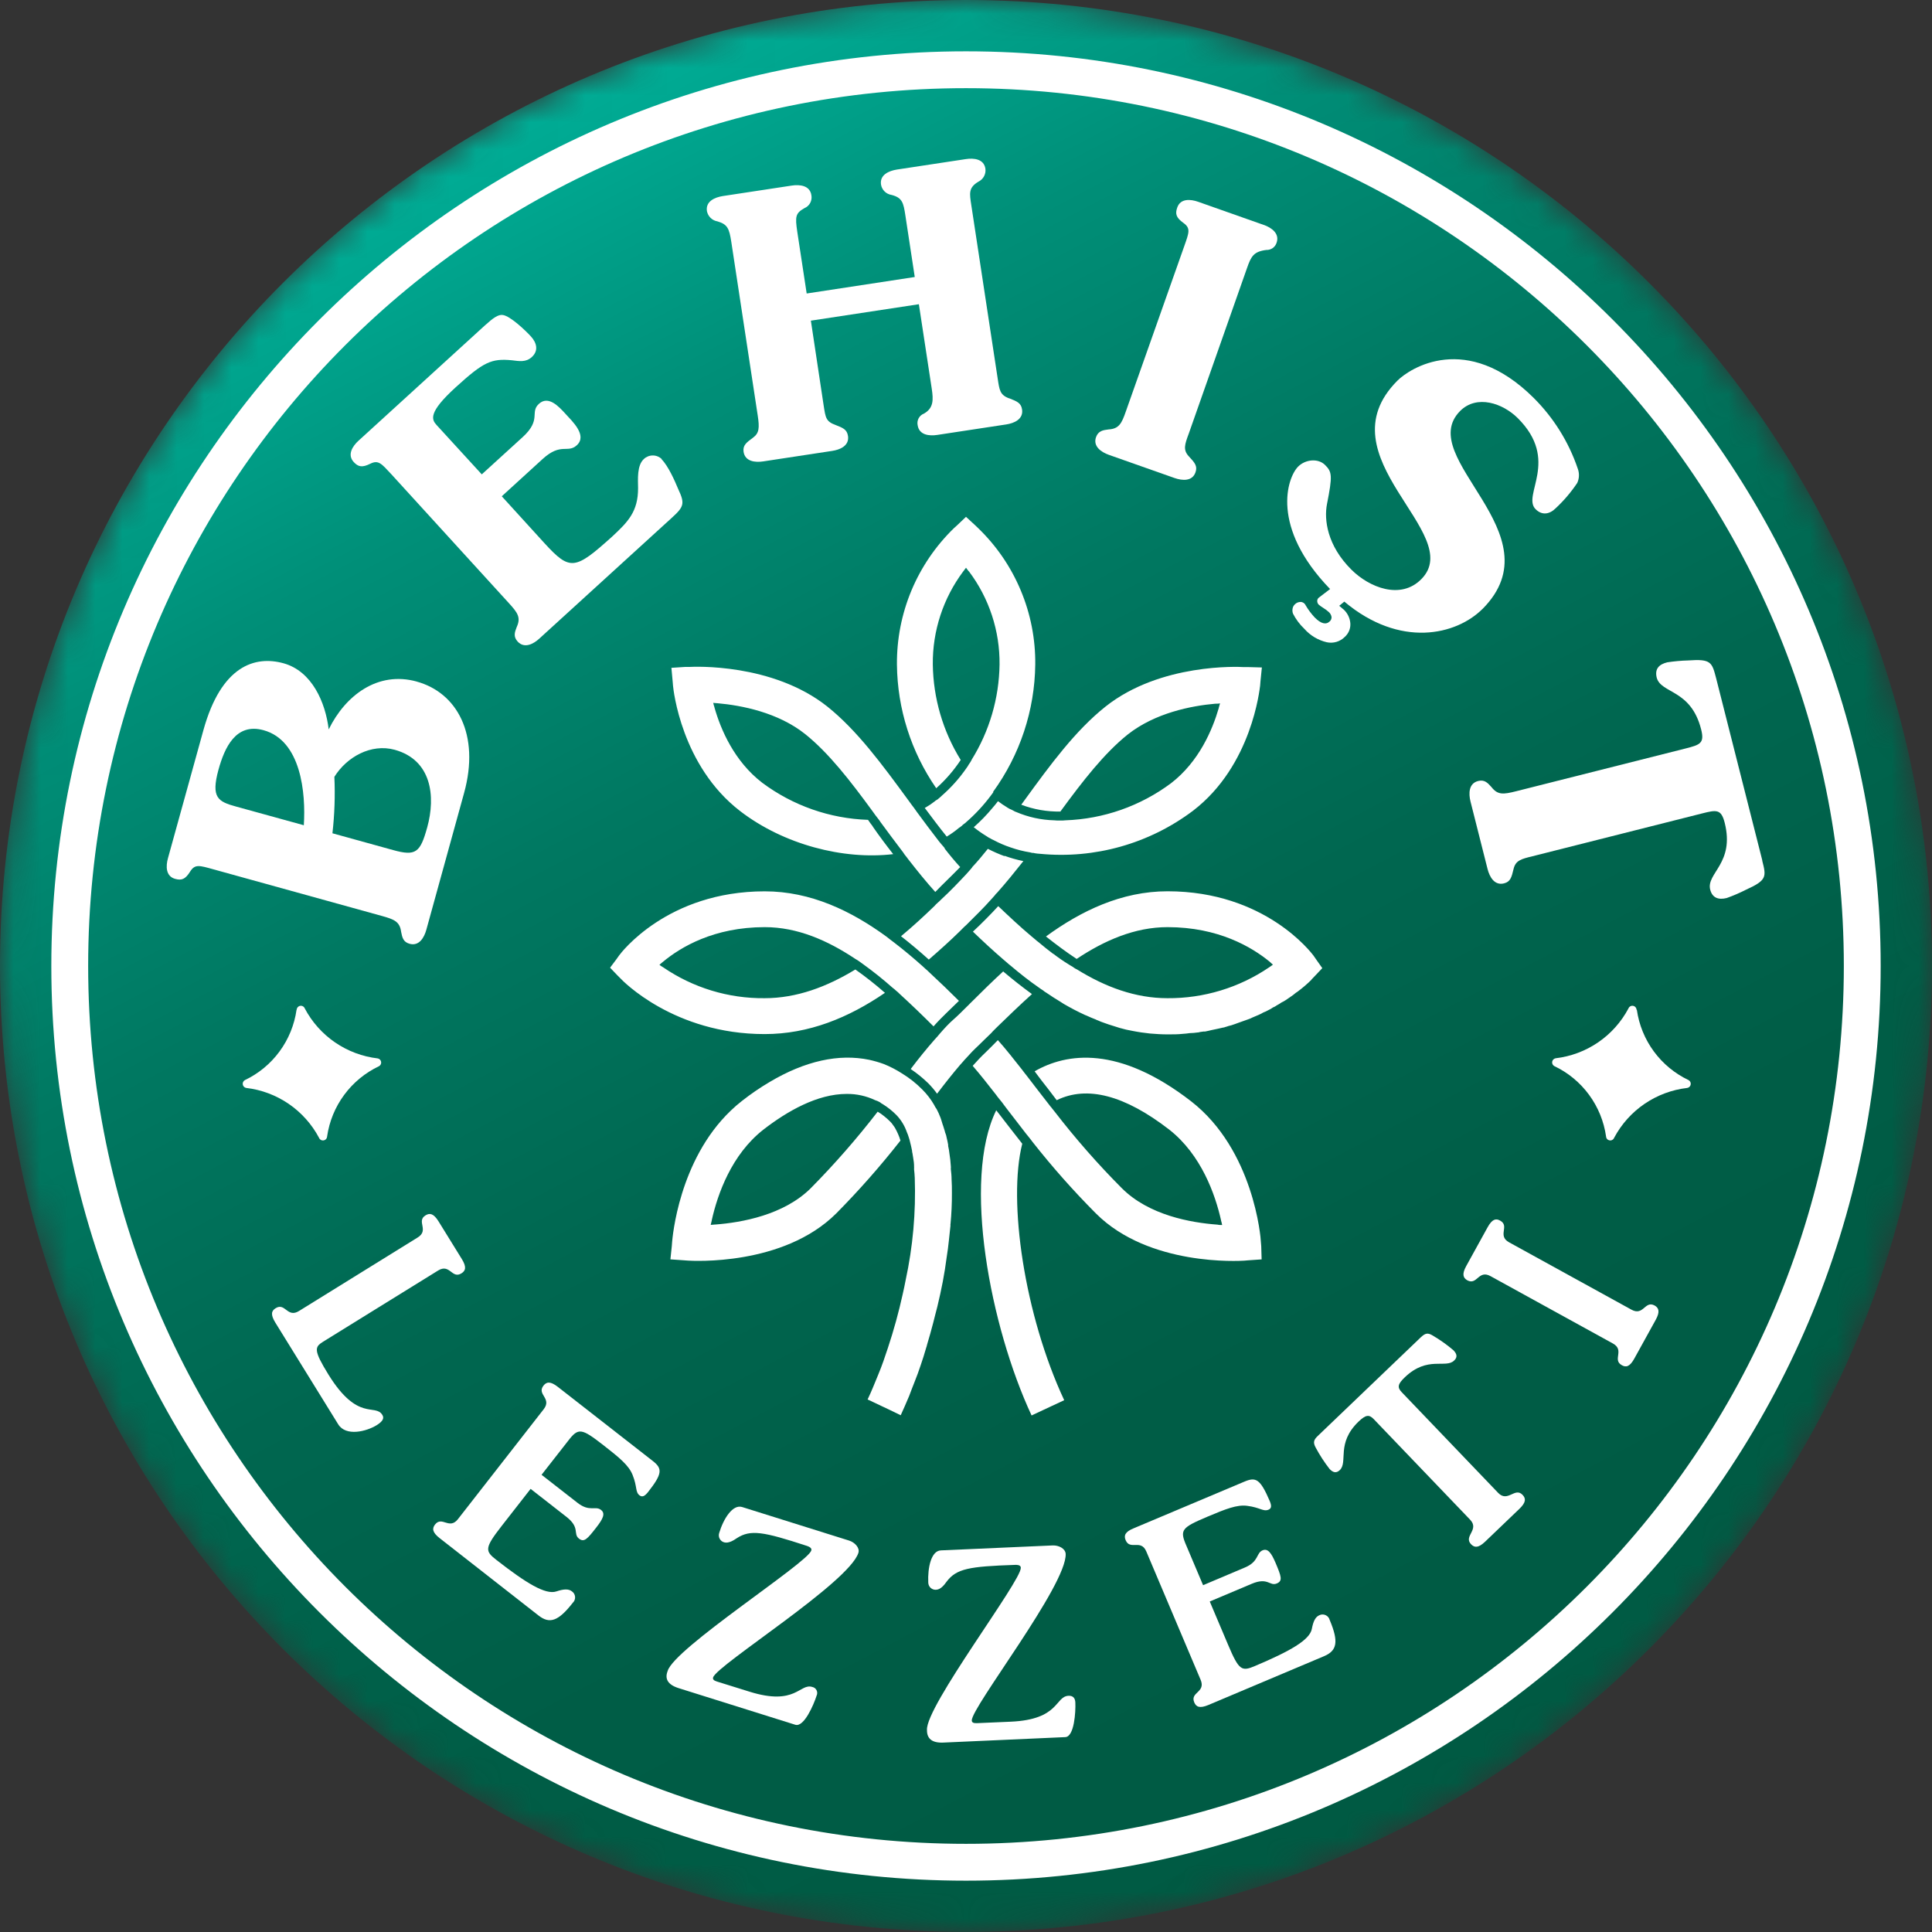 <svg width="71" height="71" viewBox="0 0 71 71" fill="none" xmlns="http://www.w3.org/2000/svg">
<rect x="0" y="0" width="71" height="71" fill="#333333" stroke="none"/>
<g clip-path="url(#clip0_6_135)">
<mask id="mask0_6_135" style="mask-type:luminance" maskUnits="userSpaceOnUse" x="0" y="0" width="71" height="71">
<path d="M0 35.495C0 55.102 15.893 70.995 35.5 70.995C55.107 70.995 71 55.107 71 35.495C71 15.884 55.107 0 35.5 0C15.893 0 0 15.893 0 35.495Z" fill="white"/>
</mask>
<g mask="url(#mask0_6_135)">
<path d="M0 35.495C0 55.102 15.893 70.995 35.5 70.995C55.107 70.995 71 55.107 71 35.495C71 15.884 55.107 0 35.5 0C15.893 0 0 15.893 0 35.495Z" fill="url(#paint0_linear_6_135)"/>
</g>
<path d="M35.5 3.24C53.316 3.24 67.76 17.684 67.76 35.5C67.76 53.316 53.316 67.76 35.5 67.76C17.684 67.76 3.24 53.316 3.24 35.495C3.24 17.674 17.684 3.24 35.5 3.24ZM35.5 1.886C16.966 1.886 1.886 16.966 1.886 35.5C1.886 54.034 16.966 69.114 35.5 69.114C54.034 69.114 69.114 54.034 69.114 35.495C69.114 16.956 54.034 1.886 35.5 1.886Z" fill="white"/>
<path d="M15.349 45.477C15.784 45.209 15.286 44.88 15.639 44.663C15.793 44.568 15.935 44.592 16.118 44.888L16.97 46.266C17.152 46.561 17.114 46.699 16.956 46.796C16.605 47.013 16.534 46.423 16.1 46.691L11.869 49.31C11.561 49.503 11.516 49.618 12.074 50.521C13.152 52.259 13.787 51.569 14.05 51.996C14.123 52.11 14.08 52.227 13.842 52.375C13.474 52.603 12.713 52.802 12.428 52.341L10.117 48.603C9.935 48.307 9.975 48.17 10.131 48.075C10.484 47.856 10.555 48.447 10.989 48.178L15.349 45.477Z" fill="white"/>
<path d="M16.158 56.527C15.886 56.315 15.875 56.171 15.987 56.026C16.243 55.7 16.514 56.231 16.829 55.828L19.983 51.785C20.291 51.383 19.718 51.248 19.972 50.922C20.086 50.777 20.226 50.754 20.5 50.967L23.987 53.688C24.345 53.968 24.352 54.15 23.813 54.836C23.688 54.989 23.604 55.026 23.505 54.956C23.338 54.826 23.426 54.648 23.248 54.204C23.109 53.851 22.765 53.571 22.18 53.114C21.366 52.48 21.255 52.458 20.876 52.953L19.902 54.198L21.226 55.23C21.667 55.574 21.882 55.327 22.087 55.489C22.255 55.618 22.163 55.815 21.913 56.134C21.582 56.56 21.466 56.691 21.277 56.543C21.049 56.364 21.331 56.144 20.815 55.742L19.5 54.715L18.439 56.074C17.798 56.895 17.822 56.999 18.243 57.327C19.337 58.182 20.049 58.615 20.445 58.484C20.708 58.396 20.893 58.381 21.021 58.484C21.053 58.507 21.08 58.537 21.1 58.571C21.119 58.606 21.131 58.645 21.134 58.684C21.137 58.724 21.131 58.763 21.117 58.8C21.103 58.838 21.081 58.871 21.052 58.898C20.513 59.59 20.195 59.684 19.792 59.37L16.158 56.527Z" fill="white"/>
<path d="M27.543 62.168C29.254 62.704 29.383 61.846 29.855 61.996C29.888 62.003 29.92 62.017 29.947 62.039C29.974 62.06 29.995 62.087 30.01 62.118C30.025 62.149 30.033 62.183 30.032 62.217C30.032 62.252 30.024 62.285 30.009 62.316C29.904 62.647 29.546 63.484 29.227 63.384L24.942 62.039C24.537 61.912 24.423 61.695 24.536 61.407C24.776 60.573 29.67 57.443 29.814 56.982C29.831 56.926 29.814 56.863 29.646 56.808C28.052 56.287 27.583 56.201 27.078 56.527C26.975 56.597 26.782 56.726 26.616 56.681C26.58 56.672 26.546 56.655 26.517 56.632C26.488 56.608 26.464 56.579 26.447 56.546C26.429 56.513 26.419 56.477 26.417 56.44C26.414 56.402 26.42 56.365 26.432 56.33C26.587 55.815 26.925 55.273 27.275 55.383L31.203 56.615C31.414 56.681 31.603 56.882 31.546 57.065C31.201 58.16 26.352 61.184 26.207 61.643C26.187 61.709 26.223 61.758 26.351 61.797L27.543 62.168Z" fill="white"/>
<path d="M37.149 63.271C38.939 63.191 38.767 62.347 39.266 62.319C39.44 62.311 39.512 62.413 39.518 62.567C39.534 62.914 39.478 63.823 39.15 63.838L34.665 64.039C34.241 64.057 34.061 63.885 34.066 63.576C34.008 62.711 37.535 58.097 37.514 57.617C37.514 57.558 37.478 57.501 37.297 57.509C35.62 57.566 35.152 57.644 34.787 58.125C34.714 58.225 34.579 58.415 34.404 58.422C34.367 58.426 34.33 58.421 34.295 58.409C34.26 58.397 34.227 58.378 34.2 58.353C34.172 58.327 34.151 58.297 34.136 58.263C34.121 58.228 34.113 58.192 34.113 58.154C34.089 57.615 34.217 56.993 34.575 56.976L38.686 56.794C38.907 56.785 39.149 56.906 39.163 57.102C39.213 58.248 35.691 62.746 35.713 63.227C35.713 63.294 35.765 63.331 35.901 63.325L37.149 63.271Z" fill="white"/>
<path d="M44.409 62.657C44.088 62.791 43.959 62.73 43.888 62.561C43.726 62.181 44.321 62.202 44.122 61.731L42.125 57.013C41.927 56.55 41.528 56.983 41.367 56.601C41.295 56.433 41.343 56.293 41.662 56.164L45.736 54.447C46.153 54.272 46.312 54.35 46.66 55.157C46.739 55.344 46.725 55.435 46.618 55.48C46.424 55.561 46.31 55.399 45.837 55.339C45.461 55.288 45.05 55.452 44.367 55.74C43.418 56.142 43.347 56.224 43.597 56.8L44.213 58.255L45.754 57.603C46.269 57.386 46.159 57.076 46.398 56.974C46.594 56.892 46.72 57.07 46.877 57.436C47.087 57.934 47.145 58.096 46.923 58.191C46.658 58.304 46.603 57.949 45.999 58.204L44.458 58.854L45.13 60.441C45.535 61.399 45.632 61.432 46.128 61.221C47.406 60.681 48.132 60.27 48.209 59.862C48.261 59.589 48.336 59.421 48.487 59.358C48.523 59.34 48.562 59.331 48.602 59.331C48.642 59.331 48.681 59.339 48.717 59.356C48.753 59.373 48.785 59.397 48.811 59.427C48.836 59.458 48.855 59.493 48.865 59.532C49.205 60.339 49.133 60.661 48.663 60.862L44.409 62.657Z" fill="white"/>
<path d="M55.056 54.862C55.409 55.23 55.672 54.637 55.954 54.936C56.08 55.068 56.085 55.212 55.834 55.452L54.581 56.652C54.33 56.892 54.188 56.882 54.06 56.749C53.774 56.45 54.379 56.219 54.027 55.849L50.483 52.151C50.309 51.97 50.185 51.997 49.928 52.241C49.093 53.042 49.549 53.726 49.236 54.027C49.096 54.159 48.974 54.102 48.862 53.985C48.67 53.739 48.5 53.477 48.353 53.202C48.242 53.002 48.284 52.908 48.43 52.768L52.218 49.141C52.372 49.001 52.46 48.962 52.655 49.082C52.924 49.24 53.178 49.421 53.415 49.623C53.527 49.74 53.58 49.865 53.441 49.997C53.133 50.306 52.463 49.812 51.627 50.614C51.369 50.86 51.339 50.983 51.514 51.164L55.056 54.862Z" fill="white"/>
<path d="M59.956 48.13C60.402 48.375 60.444 47.782 60.806 47.976C60.96 48.065 61.013 48.201 60.846 48.504L60.063 49.922C59.895 50.23 59.755 50.259 59.601 50.17C59.239 49.97 59.718 49.62 59.272 49.372L54.775 46.897C54.329 46.651 54.287 47.245 53.923 47.051C53.769 46.962 53.717 46.826 53.885 46.523L54.667 45.105C54.836 44.797 54.976 44.768 55.13 44.857C55.493 45.058 55.013 45.409 55.459 45.655L59.956 48.13Z" fill="white"/>
<path d="M60.153 37.109C60.232 37.663 60.447 38.19 60.779 38.641C61.111 39.092 61.55 39.454 62.056 39.694C62.084 39.71 62.106 39.734 62.12 39.763C62.133 39.791 62.138 39.824 62.132 39.855C62.127 39.887 62.111 39.916 62.089 39.938C62.066 39.961 62.036 39.976 62.005 39.981C61.442 40.046 60.904 40.247 60.436 40.566C59.968 40.885 59.585 41.313 59.319 41.813C59.306 41.846 59.283 41.873 59.252 41.89C59.222 41.908 59.186 41.914 59.151 41.909C59.117 41.903 59.085 41.886 59.061 41.86C59.038 41.834 59.024 41.8 59.022 41.765C58.943 41.21 58.728 40.683 58.396 40.232C58.064 39.78 57.625 39.418 57.119 39.178C57.091 39.162 57.069 39.139 57.055 39.11C57.041 39.081 57.037 39.049 57.042 39.017C57.047 38.986 57.062 38.957 57.085 38.934C57.108 38.912 57.137 38.897 57.168 38.891C57.729 38.825 58.266 38.624 58.732 38.305C59.198 37.986 59.58 37.558 59.845 37.059C59.858 37.026 59.881 36.999 59.912 36.982C59.943 36.964 59.978 36.958 60.013 36.964C60.048 36.969 60.08 36.987 60.103 37.013C60.127 37.04 60.14 37.073 60.142 37.109" fill="white"/>
<path d="M10.898 37.109C10.819 37.663 10.605 38.189 10.273 38.64C9.942 39.092 9.504 39.453 8.998 39.694C8.97 39.71 8.948 39.734 8.934 39.763C8.921 39.791 8.916 39.824 8.922 39.855C8.927 39.887 8.943 39.916 8.965 39.938C8.988 39.961 9.018 39.976 9.049 39.981C9.61 40.047 10.146 40.249 10.612 40.568C11.077 40.887 11.459 41.314 11.724 41.813C11.737 41.846 11.76 41.873 11.791 41.89C11.822 41.908 11.857 41.914 11.892 41.909C11.927 41.903 11.958 41.886 11.982 41.86C12.005 41.834 12.019 41.8 12.021 41.765C12.101 41.21 12.317 40.684 12.65 40.234C12.983 39.783 13.422 39.422 13.929 39.182C13.957 39.167 13.979 39.143 13.993 39.114C14.007 39.086 14.011 39.053 14.006 39.022C14 38.99 13.985 38.961 13.963 38.939C13.94 38.916 13.911 38.901 13.88 38.896C13.318 38.83 12.78 38.628 12.313 38.308C11.847 37.988 11.464 37.56 11.2 37.059C11.187 37.026 11.163 36.999 11.133 36.982C11.102 36.964 11.066 36.958 11.031 36.964C10.997 36.969 10.965 36.987 10.941 37.013C10.918 37.04 10.904 37.073 10.903 37.109" fill="white"/>
<path d="M15.316 25.047C13.875 24.648 12.687 25.563 12.08 26.805C11.961 25.821 11.471 24.667 10.419 24.375C9.366 24.084 8.131 24.468 7.476 26.83L6.172 31.54C6.092 31.827 6.086 32.203 6.437 32.298C6.67 32.363 6.809 32.317 6.986 32.032C7.163 31.747 7.328 31.805 7.835 31.945L14.038 33.662C14.493 33.788 14.693 33.871 14.742 34.249C14.782 34.455 14.821 34.62 15.05 34.683C15.4 34.782 15.588 34.457 15.667 34.17L17.053 29.149C17.651 26.992 16.79 25.451 15.311 25.047M11.151 30.323L8.673 29.64C8.011 29.459 7.749 29.314 8.028 28.289C8.251 27.483 8.662 26.551 9.687 26.835C11.063 27.215 11.243 29.137 11.165 30.331M15.698 30.412C15.442 31.337 15.278 31.469 14.448 31.24L12.217 30.623C12.295 29.934 12.319 29.241 12.288 28.548C12.741 27.821 13.634 27.315 14.505 27.554C15.855 27.928 16.021 29.249 15.698 30.414" fill="white"/>
<path d="M24.318 16.87C24.23 16.785 24.112 16.738 23.989 16.738C23.867 16.738 23.749 16.785 23.66 16.87C23.403 17.108 23.446 17.614 23.449 17.939C23.449 18.796 23.087 19.172 22.491 19.724C21.129 20.949 20.95 20.989 20.01 19.963L18.44 18.238L19.942 16.867C20.62 16.251 20.858 16.671 21.197 16.363C21.594 16 21.027 15.479 20.782 15.209C20.537 14.94 20.155 14.524 19.807 14.839C19.459 15.155 19.915 15.417 19.208 16.063L17.705 17.433L16.044 15.619C15.863 15.42 15.722 15.166 16.747 14.232C17.772 13.299 18.055 13.168 18.813 13.24C19.08 13.272 19.325 13.322 19.544 13.121C19.802 12.886 19.721 12.595 19.513 12.366C19.305 12.138 18.755 11.616 18.48 11.576C18.311 11.55 18.123 11.684 17.824 11.955L13.177 16.194C12.958 16.392 12.753 16.708 12.997 16.977C13.162 17.157 13.305 17.192 13.605 17.043C13.906 16.893 14.015 17.034 14.376 17.422L18.705 22.169C19.023 22.517 19.149 22.694 18.99 23.041C18.913 23.237 18.859 23.397 19.023 23.576C19.268 23.844 19.601 23.67 19.819 23.469L24.685 19.032C25.134 18.624 25.177 18.511 24.925 17.975C24.787 17.644 24.563 17.138 24.309 16.87" fill="white"/>
<path d="M37.09 14.641C36.743 14.516 36.73 14.332 36.665 13.915L35.696 7.547C35.63 7.108 35.583 6.897 35.959 6.675C36.046 6.632 36.117 6.563 36.163 6.478C36.208 6.393 36.226 6.296 36.213 6.2C36.16 5.84 35.785 5.801 35.492 5.847L32.961 6.231C32.668 6.277 32.323 6.424 32.377 6.784C32.393 6.88 32.439 6.968 32.508 7.036C32.577 7.104 32.666 7.148 32.762 7.163C33.16 7.265 33.201 7.45 33.272 7.917L33.617 10.18L29.645 10.786L29.3 8.521C29.214 7.947 29.237 7.835 29.563 7.649C29.654 7.611 29.729 7.543 29.775 7.457C29.821 7.37 29.836 7.27 29.818 7.174C29.764 6.813 29.389 6.775 29.096 6.82L26.563 7.205C26.271 7.251 25.925 7.397 25.979 7.758C25.998 7.852 26.044 7.939 26.113 8.007C26.182 8.074 26.27 8.119 26.365 8.135C26.736 8.243 26.799 8.397 26.875 8.89L27.844 15.257C27.915 15.719 27.904 15.916 27.67 16.087C27.436 16.259 27.291 16.363 27.326 16.604C27.382 16.963 27.754 17.001 28.049 16.956L30.579 16.571C30.872 16.528 31.218 16.379 31.163 16.02C31.126 15.779 30.967 15.722 30.721 15.624C30.346 15.49 30.34 15.354 30.267 14.889L29.799 11.784L33.768 11.18L34.241 14.283C34.304 14.698 34.309 14.995 33.958 15.198C33.873 15.23 33.803 15.291 33.76 15.37C33.717 15.45 33.704 15.542 33.724 15.63C33.779 15.99 34.152 16.029 34.446 15.983L36.978 15.598C37.27 15.554 37.615 15.405 37.56 15.046C37.525 14.806 37.366 14.748 37.098 14.641" fill="white"/>
<path d="M46.447 8.268L44.033 7.416C43.754 7.317 43.38 7.285 43.263 7.628C43.182 7.857 43.218 7.997 43.492 8.194C43.766 8.391 43.694 8.551 43.52 9.048L41.375 15.118C41.221 15.564 41.121 15.758 40.742 15.781C40.532 15.807 40.364 15.833 40.279 16.063C40.158 16.405 40.471 16.616 40.749 16.715L43.164 17.567C43.443 17.665 43.817 17.698 43.934 17.356C44.016 17.126 43.904 17.001 43.686 16.767C43.469 16.533 43.54 16.329 43.686 15.937L45.823 9.863C45.977 9.419 46.068 9.246 46.535 9.186C46.619 9.19 46.701 9.165 46.77 9.117C46.839 9.069 46.889 9 46.914 8.92C47.034 8.578 46.723 8.367 46.452 8.268" fill="white"/>
<path d="M54.484 22.377C57.236 19.604 51.951 16.83 53.658 15.104C54.275 14.488 55.228 14.822 55.774 15.363C57.341 16.919 55.917 18.201 56.433 18.713C56.672 18.95 56.948 18.901 57.176 18.673C57.473 18.396 57.737 18.086 57.963 17.748C58.001 17.665 58.022 17.576 58.025 17.484C58.028 17.393 58.013 17.302 57.98 17.217C57.648 16.239 57.093 15.351 56.361 14.622C53.896 12.174 51.805 13.533 51.35 13.993C48.56 16.802 53.903 19.601 52.233 21.283C51.474 22.053 50.321 21.591 49.661 20.932C48.773 20.049 48.654 19.097 48.766 18.525C48.973 17.477 48.953 17.343 48.695 17.087C48.438 16.832 47.97 16.881 47.705 17.148C47.304 17.551 46.677 19.371 48.88 21.647L48.477 21.955C48.455 21.969 48.437 21.989 48.425 22.012C48.413 22.035 48.407 22.061 48.407 22.087C48.407 22.113 48.413 22.139 48.423 22.163C48.434 22.187 48.449 22.209 48.469 22.226C48.52 22.269 48.575 22.308 48.632 22.342C48.705 22.386 48.774 22.438 48.837 22.496C48.889 22.543 48.924 22.608 48.934 22.677C48.935 22.706 48.93 22.735 48.919 22.761C48.908 22.788 48.892 22.812 48.871 22.832C48.73 22.97 48.545 22.924 48.315 22.691C48.188 22.556 48.076 22.406 47.982 22.246C47.966 22.209 47.94 22.178 47.907 22.155C47.873 22.133 47.834 22.121 47.794 22.121C47.754 22.121 47.713 22.13 47.676 22.146C47.639 22.163 47.606 22.187 47.578 22.217C47.537 22.258 47.51 22.312 47.501 22.371C47.49 22.432 47.496 22.495 47.518 22.553C47.624 22.76 47.765 22.948 47.934 23.109C48.151 23.355 48.438 23.527 48.757 23.602C48.875 23.628 48.998 23.623 49.114 23.589C49.231 23.554 49.336 23.491 49.421 23.405C49.491 23.342 49.545 23.265 49.581 23.178C49.616 23.091 49.631 22.997 49.624 22.904C49.609 22.716 49.525 22.54 49.389 22.409C49.356 22.379 49.298 22.329 49.216 22.263L49.403 22.109C51.452 23.83 53.52 23.342 54.487 22.372" fill="white"/>
<path d="M64.763 31.617L63.068 24.929C62.914 24.34 62.888 24.209 62.04 24.271C61.782 24.278 61.525 24.301 61.27 24.34C60.962 24.417 60.808 24.583 60.882 24.898C61.036 25.499 62.14 25.317 62.516 26.805C62.646 27.314 62.479 27.371 61.945 27.506L55.712 29.079C55.25 29.195 55.04 29.221 54.811 28.925C54.672 28.771 54.558 28.642 54.322 28.701C53.97 28.79 53.968 29.163 54.04 29.454L54.667 31.936C54.74 32.223 54.92 32.553 55.273 32.463C55.509 32.404 55.55 32.24 55.624 31.93C55.698 31.62 55.908 31.566 56.313 31.468L62.544 29.895C63.08 29.759 63.253 29.728 63.382 30.238C63.758 31.728 62.697 32.087 62.849 32.694C62.928 33.002 63.157 33.076 63.455 33.002C63.7 32.915 63.938 32.812 64.17 32.694C64.94 32.346 64.911 32.215 64.761 31.628" fill="white"/>
<path d="M34.705 31.164C34.633 31.079 34.566 31.001 34.502 30.915C34.534 30.961 34.56 30.993 34.594 31.039C34.628 31.086 34.666 31.126 34.699 31.172L34.705 31.164ZM34.705 31.164C34.633 31.079 34.566 31.001 34.502 30.915C34.534 30.961 34.56 30.993 34.594 31.039C34.628 31.086 34.666 31.126 34.699 31.172L34.705 31.164ZM34.705 31.164C34.633 31.079 34.566 31.001 34.502 30.915C34.534 30.961 34.56 30.993 34.594 31.039C34.628 31.086 34.666 31.126 34.699 31.172L34.705 31.164ZM48.359 35.246L48.267 35.113C48.195 35.021 46.494 32.754 42.907 32.754C41.219 32.754 39.73 33.472 38.438 34.415C38.814 34.711 39.184 34.989 39.566 35.24C40.588 34.56 41.702 34.072 42.908 34.072C44.774 34.072 46.001 34.804 46.654 35.338C46.7 35.378 46.74 35.417 46.779 35.451C46.732 35.483 46.694 35.517 46.64 35.549C45.538 36.298 44.234 36.693 42.902 36.683C41.73 36.683 40.622 36.275 39.572 35.622C39.549 35.614 39.526 35.602 39.506 35.588C39.476 35.571 39.448 35.551 39.421 35.529C39.368 35.501 39.317 35.47 39.267 35.437C39.076 35.32 38.891 35.192 38.714 35.055C38.714 35.055 38.714 35.055 38.706 35.055C38.523 34.916 38.344 34.777 38.167 34.625C38.119 34.59 38.073 34.552 38.029 34.512L37.904 34.408C37.481 34.052 37.086 33.682 36.685 33.3C36.546 33.454 36.394 33.608 36.243 33.762C36.092 33.916 35.919 34.084 35.754 34.237C36.124 34.593 36.492 34.934 36.876 35.264L37.001 35.371C37.047 35.409 37.086 35.449 37.132 35.481C37.481 35.777 37.824 36.048 38.186 36.298C38.23 36.332 38.276 36.362 38.324 36.391C38.367 36.428 38.414 36.461 38.463 36.489C38.634 36.608 38.813 36.72 38.99 36.827C39.024 36.853 39.064 36.873 39.102 36.899C39.353 37.044 39.603 37.176 39.861 37.294C39.87 37.302 39.882 37.307 39.894 37.307C39.907 37.307 39.913 37.321 39.927 37.321C40.039 37.374 40.152 37.42 40.27 37.466C40.293 37.48 40.317 37.491 40.343 37.498C40.421 37.532 40.497 37.565 40.58 37.591L40.745 37.649L41.002 37.73C41.05 37.748 41.098 37.763 41.147 37.776C41.307 37.823 41.469 37.86 41.634 37.888C41.74 37.907 41.839 37.927 41.942 37.941L42.26 37.981C42.471 37.999 42.688 38.013 42.905 38.013C43.122 38.013 43.287 38.013 43.472 37.993C43.554 37.988 43.636 37.98 43.717 37.967C43.82 37.965 43.923 37.956 44.025 37.941C44.045 37.941 44.065 37.941 44.092 37.927L44.236 37.907C44.254 37.91 44.272 37.91 44.29 37.907C44.372 37.894 44.444 37.871 44.528 37.854L44.751 37.807C44.808 37.791 44.867 37.785 44.922 37.768C44.965 37.764 45.008 37.753 45.048 37.736C45.077 37.73 45.106 37.721 45.133 37.709C45.176 37.7 45.218 37.689 45.259 37.676C45.352 37.649 45.427 37.615 45.514 37.586C45.568 37.568 45.62 37.551 45.668 37.531C45.715 37.511 45.809 37.485 45.874 37.458C45.927 37.441 45.979 37.419 46.028 37.392C46.108 37.36 46.182 37.327 46.259 37.294C46.336 37.26 46.372 37.241 46.424 37.209C46.489 37.186 46.551 37.157 46.609 37.123C46.669 37.096 46.727 37.063 46.78 37.024C46.832 37.004 46.881 36.977 46.925 36.944C46.985 36.913 47.042 36.878 47.096 36.839C47.15 36.815 47.202 36.786 47.25 36.753C47.349 36.688 47.441 36.622 47.526 36.562C47.56 36.537 47.593 36.511 47.624 36.483L47.685 36.443C47.864 36.31 48.034 36.165 48.193 36.008C48.193 35.995 48.205 35.995 48.205 35.988C48.205 35.982 48.218 35.975 48.218 35.975L48.594 35.579L48.359 35.246ZM36.495 29.101C37.484 27.739 38.026 26.103 38.045 24.42C38.055 23.486 37.874 22.56 37.513 21.699C37.153 20.837 36.62 20.058 35.948 19.41L35.83 19.297L35.5 18.993L35.176 19.302L35.052 19.414C34.383 20.065 33.853 20.844 33.493 21.705C33.134 22.567 32.954 23.492 32.962 24.425C32.979 26.049 33.482 27.631 34.406 28.967C34.749 28.662 35.05 28.314 35.303 27.932V27.924C34.65 26.869 34.297 25.657 34.28 24.417C34.268 23.184 34.662 21.982 35.401 20.995C35.434 20.949 35.468 20.902 35.5 20.864C35.534 20.91 35.566 20.949 35.599 20.995C35.606 20.995 35.606 20.995 35.606 20.995C36.35 21.981 36.746 23.185 36.733 24.42C36.716 25.661 36.36 26.874 35.703 27.927V27.935C35.675 27.989 35.642 28.04 35.605 28.089C35.578 28.14 35.547 28.188 35.512 28.234C35.254 28.606 34.951 28.945 34.609 29.243C34.572 29.28 34.532 29.315 34.491 29.348C34.469 29.369 34.445 29.387 34.418 29.401C34.394 29.413 34.371 29.428 34.352 29.448C34.248 29.53 34.138 29.605 34.022 29.671L33.984 29.691C34.247 30.041 34.511 30.397 34.788 30.739V30.747C34.951 30.649 35.105 30.539 35.25 30.417C35.275 30.405 35.297 30.39 35.317 30.371C35.342 30.354 35.364 30.334 35.383 30.311C35.401 30.299 35.419 30.286 35.435 30.272C35.462 30.256 35.486 30.235 35.508 30.212C35.84 29.924 36.14 29.601 36.404 29.249C36.437 29.203 36.471 29.163 36.503 29.116M35.257 36.797C34.914 36.455 34.539 36.092 34.136 35.719C34.097 35.679 34.055 35.641 34.012 35.606L33.891 35.495C33.563 35.204 33.22 34.914 32.858 34.637C32.811 34.605 32.765 34.565 32.719 34.532L32.572 34.417C31.288 33.48 29.799 32.756 28.104 32.756C24.523 32.756 22.816 35.022 22.75 35.115L22.651 35.254L22.42 35.562L22.685 35.839L22.798 35.952C22.876 36.038 24.768 38.002 28.098 38.002C29.727 38.002 31.18 37.403 32.522 36.486C32.172 36.178 31.816 35.899 31.434 35.628C30.386 36.267 29.277 36.683 28.098 36.683C26.769 36.696 25.469 36.3 24.372 35.549C24.324 35.522 24.277 35.491 24.234 35.457C24.274 35.417 24.32 35.385 24.366 35.344C25.018 34.804 26.238 34.072 28.104 34.072C29.305 34.072 30.415 34.56 31.434 35.24C31.486 35.266 31.539 35.306 31.588 35.338L31.725 35.437C32.099 35.707 32.459 35.995 32.804 36.301C32.85 36.335 32.895 36.372 32.936 36.412C32.981 36.446 33.022 36.484 33.061 36.525C33.509 36.934 33.925 37.337 34.307 37.719C34.462 37.542 34.625 37.377 34.79 37.218C34.955 37.059 35.079 36.941 35.238 36.783L35.257 36.797ZM36.919 31.465C36.708 31.387 36.502 31.297 36.303 31.194C36.118 31.425 35.927 31.656 35.722 31.873H35.73C35.696 31.916 35.661 31.958 35.623 31.998C35.583 32.038 35.551 32.084 35.511 32.124C35.366 32.278 35.221 32.432 35.07 32.586C34.919 32.74 34.747 32.91 34.582 33.061C34.544 33.1 34.505 33.138 34.463 33.173C34.42 33.209 34.38 33.249 34.344 33.292C33.942 33.682 33.526 34.062 33.112 34.406C33.468 34.683 33.81 34.973 34.133 35.264C34.515 34.934 34.904 34.585 35.267 34.229L35.386 34.11C35.424 34.071 35.463 34.033 35.505 33.998L35.993 33.511C36.147 33.357 36.29 33.203 36.428 33.049C36.468 33.002 36.508 32.964 36.54 32.924C36.56 32.904 36.577 32.881 36.592 32.858C36.612 32.842 36.63 32.824 36.646 32.805C36.982 32.429 37.298 32.035 37.608 31.645C37.37 31.597 37.137 31.531 36.91 31.448M45.837 24.514H45.672C45.554 24.506 42.646 24.36 40.623 25.97C39.522 26.847 38.605 28.093 37.643 29.419C37.603 29.472 37.569 29.517 37.531 29.573C37.992 29.748 38.482 29.833 38.974 29.824V29.816C39.785 28.708 40.577 27.687 41.44 26.995C42.449 26.197 43.78 25.939 44.657 25.861H44.665C44.723 25.861 44.783 25.861 44.836 25.847C44.822 25.901 44.803 25.953 44.789 26.012V26.02C44.558 26.816 44.064 27.99 43.036 28.782C41.911 29.622 40.555 30.098 39.152 30.146C39.097 30.152 39.042 30.155 38.987 30.153H38.928C38.867 30.155 38.805 30.152 38.743 30.146C38.26 30.134 37.783 30.029 37.338 29.838C37.312 29.831 37.288 29.82 37.266 29.805C37.236 29.792 37.207 29.776 37.179 29.759C37.125 29.739 37.073 29.713 37.025 29.68C37.025 29.68 37.013 29.68 37.005 29.667C36.891 29.599 36.781 29.524 36.676 29.443C36.609 29.529 36.543 29.614 36.465 29.701C36.257 29.951 36.03 30.185 35.785 30.4C35.932 30.518 36.086 30.626 36.247 30.724C36.275 30.742 36.301 30.762 36.327 30.776C36.344 30.787 36.361 30.796 36.38 30.802C36.423 30.831 36.469 30.855 36.517 30.875C36.72 30.983 36.931 31.074 37.15 31.146C37.378 31.226 37.612 31.285 37.85 31.323L37.928 31.343C37.962 31.343 37.995 31.343 38.035 31.357C38.096 31.367 38.158 31.374 38.219 31.377C40.226 31.572 42.233 31.007 43.843 29.794C46.011 28.132 46.289 25.317 46.309 25.198L46.321 25.044L46.373 24.529L45.837 24.514ZM35.281 31.859C35.076 31.634 34.891 31.411 34.708 31.174V31.166C34.636 31.081 34.569 31.002 34.505 30.916C34.229 30.56 33.958 30.197 33.694 29.838L33.596 29.699C33.563 29.653 33.529 29.614 33.497 29.568C33.465 29.522 33.425 29.469 33.385 29.414C32.415 28.089 31.499 26.842 30.405 25.966C28.38 24.357 25.474 24.502 25.348 24.509H25.183L24.674 24.542L24.721 25.056L24.734 25.211C24.747 25.329 25.03 28.138 27.2 29.807C28.801 31.039 30.996 31.606 32.824 31.389C32.56 31.052 32.309 30.716 32.072 30.374V30.366C32.012 30.288 31.953 30.212 31.899 30.129C30.494 30.082 29.137 29.606 28.01 28.765C26.981 27.973 26.486 26.807 26.257 26.003V25.995C26.238 25.941 26.223 25.886 26.21 25.83C26.263 25.838 26.315 25.838 26.374 25.844C27.251 25.922 28.59 26.18 29.591 26.978C30.455 27.67 31.246 28.691 32.056 29.799C32.096 29.853 32.135 29.912 32.175 29.964L32.294 30.118C32.307 30.138 32.32 30.15 32.334 30.17C32.347 30.19 32.334 30.178 32.334 30.178C32.617 30.56 32.901 30.948 33.19 31.324C33.224 31.379 33.261 31.43 33.303 31.479C33.31 31.491 33.319 31.503 33.329 31.512C33.355 31.552 33.389 31.591 33.415 31.625C33.724 32.021 34.032 32.403 34.371 32.779C34.525 32.625 34.679 32.463 34.833 32.317C34.987 32.17 35.141 32.009 35.295 31.855L35.281 31.859ZM34.7 31.166C34.628 31.081 34.562 31.002 34.497 30.916C34.529 30.962 34.556 30.995 34.589 31.041C34.623 31.087 34.662 31.127 34.694 31.174L34.7 31.166ZM34.7 31.166C34.628 31.081 34.562 31.002 34.497 30.916C34.529 30.962 34.556 30.995 34.589 31.041C34.623 31.087 34.662 31.127 34.694 31.174L34.7 31.166ZM36.87 35.696C36.462 36.072 36.086 36.44 35.73 36.797L35.637 36.888L35.611 36.916C35.572 36.951 35.534 36.988 35.498 37.027C35.344 37.181 35.19 37.335 35.036 37.469C34.882 37.603 34.72 37.777 34.562 37.958L34.457 38.082C34.417 38.122 34.385 38.161 34.344 38.207C34.055 38.537 33.764 38.893 33.468 39.286C33.698 39.441 33.914 39.617 34.113 39.81C34.231 39.929 34.34 40.057 34.437 40.193C34.733 39.803 35.01 39.454 35.28 39.138C35.32 39.092 35.36 39.052 35.392 39.013C35.425 38.974 35.458 38.933 35.498 38.894L35.722 38.651C35.802 38.572 35.876 38.497 35.953 38.426C36.107 38.281 36.261 38.118 36.428 37.964C36.468 37.917 36.5 37.884 36.54 37.845L36.554 37.831L36.653 37.733C37.041 37.357 37.469 36.941 37.924 36.532C37.562 36.269 37.219 35.998 36.876 35.708M34.942 42.953C34.946 42.918 34.946 42.883 34.942 42.848C34.933 42.693 34.915 42.539 34.89 42.386C34.881 42.294 34.865 42.204 34.844 42.115C34.846 42.099 34.846 42.084 34.844 42.068C34.83 41.984 34.81 41.897 34.79 41.813C34.78 41.749 34.762 41.687 34.737 41.628C34.73 41.614 34.725 41.598 34.725 41.581C34.705 41.509 34.679 41.443 34.659 41.37L34.64 41.318C34.612 41.236 34.593 41.147 34.56 41.067C34.52 40.961 34.474 40.858 34.421 40.759C34.385 40.711 34.354 40.659 34.329 40.605C34.209 40.397 34.062 40.207 33.893 40.038C33.668 39.81 33.415 39.611 33.141 39.444C32.931 39.309 32.708 39.194 32.475 39.101C32.301 39.038 32.123 38.987 31.942 38.947C30.827 38.716 29.588 38.987 28.283 39.763C27.927 39.973 27.586 40.207 27.261 40.463C27.121 40.572 26.986 40.689 26.858 40.813C24.939 42.645 24.716 45.494 24.701 45.625L24.688 45.797L24.637 46.281L25.126 46.315L25.291 46.327C25.436 46.335 28.779 46.538 30.73 44.594C31.567 43.748 32.355 42.854 33.09 41.917L33.098 41.91H33.09C33.067 41.831 33.038 41.754 33.005 41.679C32.972 41.606 32.939 41.534 32.905 41.475C32.881 41.431 32.852 41.389 32.821 41.349C32.791 41.301 32.755 41.257 32.714 41.218C32.644 41.147 32.57 41.08 32.491 41.019C32.417 40.957 32.338 40.902 32.254 40.854C31.493 41.839 30.674 42.777 29.799 43.662C28.81 44.651 27.254 44.928 26.285 45.001H26.272C26.221 45.008 26.17 45.012 26.118 45.014L26.157 44.85V44.842C26.368 43.893 26.882 42.423 28.063 41.506C28.933 40.834 30.035 40.201 31.115 40.201C31.478 40.197 31.837 40.276 32.164 40.432C32.218 40.448 32.27 40.47 32.318 40.497C32.342 40.509 32.364 40.525 32.383 40.543C32.406 40.554 32.428 40.567 32.449 40.582C32.629 40.694 32.795 40.827 32.944 40.978C33.115 41.157 33.245 41.37 33.326 41.605C33.352 41.662 33.374 41.721 33.392 41.782C33.414 41.844 33.432 41.908 33.446 41.973C33.472 42.072 33.498 42.184 33.519 42.295C33.519 42.321 33.519 42.349 33.531 42.375C33.551 42.486 33.565 42.592 33.583 42.711C33.583 42.743 33.591 42.777 33.591 42.816C33.591 42.83 33.591 42.843 33.591 42.856C33.594 42.893 33.594 42.931 33.591 42.968C33.605 43.073 33.611 43.179 33.617 43.29C33.661 44.553 33.548 45.815 33.281 47.05C33.249 47.215 33.215 47.386 33.176 47.551C33.029 48.221 32.846 48.884 32.63 49.535C32.523 49.865 32.411 50.188 32.28 50.504C32.149 50.82 32.029 51.13 31.884 51.429L32.727 51.828L33.095 52.007H33.102C33.207 51.783 33.306 51.544 33.411 51.301C33.475 51.13 33.542 50.953 33.614 50.774C33.687 50.595 33.768 50.372 33.839 50.158C33.91 49.944 33.978 49.743 34.036 49.532C34.05 49.493 34.062 49.454 34.07 49.413C34.149 49.15 34.224 48.885 34.294 48.615C34.346 48.416 34.392 48.219 34.448 48.014C34.521 47.712 34.587 47.409 34.646 47.105C34.705 46.797 34.751 46.498 34.791 46.195C34.824 45.991 34.85 45.792 34.87 45.595C34.89 45.398 34.91 45.219 34.93 45.035C34.927 45.027 34.925 45.019 34.925 45.011C34.925 45.003 34.927 44.996 34.93 44.988C34.967 44.607 34.984 44.225 34.982 43.842C34.982 43.671 34.982 43.506 34.97 43.341C34.97 43.209 34.956 43.084 34.942 42.958M34.705 31.169C34.633 31.084 34.566 31.006 34.502 30.919C34.534 30.965 34.56 30.998 34.594 31.044C34.628 31.09 34.666 31.13 34.699 31.177L34.705 31.169ZM37.56 42.022C37.263 41.646 36.979 41.276 36.709 40.927L36.611 40.802C35.351 43.36 36.394 48.766 37.91 52.017L39.109 51.456C37.646 48.324 37.032 44.138 37.568 42.028M46.35 45.806V45.799L46.336 45.634C46.336 45.497 46.073 42.26 43.773 40.472C41.108 38.409 39.196 38.693 38.022 39.37C38.109 39.483 38.193 39.602 38.286 39.72C38.465 39.951 38.649 40.182 38.833 40.432C39.948 39.885 41.332 40.247 42.967 41.511C44.147 42.435 44.662 43.904 44.873 44.846V44.854C44.889 44.908 44.903 44.963 44.913 45.019C44.86 45.019 44.8 45.019 44.742 45.005C43.766 44.933 42.224 44.663 41.227 43.666C40.347 42.783 39.524 41.844 38.762 40.857C38.73 40.811 38.69 40.773 38.657 40.726C38.65 40.718 38.643 40.708 38.637 40.699C38.608 40.668 38.581 40.635 38.557 40.6C38.374 40.369 38.201 40.138 38.036 39.928C37.938 39.802 37.845 39.677 37.753 39.559C37.72 39.512 37.688 39.48 37.654 39.434C37.622 39.387 37.588 39.349 37.555 39.303C37.247 38.913 36.968 38.557 36.671 38.224C36.517 38.378 36.363 38.542 36.209 38.686C36.055 38.831 35.901 38.995 35.746 39.169C36.024 39.492 36.3 39.84 36.603 40.23C36.637 40.276 36.669 40.323 36.709 40.369C36.745 40.417 36.782 40.463 36.822 40.508C36.874 40.586 36.941 40.662 36.999 40.745C37.224 41.041 37.461 41.344 37.705 41.66C37.745 41.706 37.783 41.76 37.83 41.814C37.876 41.868 37.908 41.919 37.948 41.968C38.673 42.889 39.45 43.766 40.276 44.595C42.229 46.547 45.571 46.337 45.715 46.329L45.87 46.316L46.364 46.282L46.35 45.806ZM34.719 31.169C34.646 31.084 34.58 31.006 34.515 30.919C34.548 30.965 34.574 30.998 34.608 31.044C34.642 31.09 34.68 31.13 34.713 31.177L34.719 31.169Z" fill="white"/>
</g>
<defs>
<linearGradient id="paint0_linear_6_135" x1="12.749" y1="-7.786" x2="58.291" y2="78.863" gradientUnits="userSpaceOnUse">
<stop offset="0.13" stop-color="#00B099"/>
<stop offset="0.14" stop-color="#00AD96"/>
<stop offset="0.26" stop-color="#008F78"/>
<stop offset="0.39" stop-color="#007861"/>
<stop offset="0.53" stop-color="#006750"/>
<stop offset="0.68" stop-color="#005D46"/>
<stop offset="0.87" stop-color="#005A43"/>
</linearGradient>
<clipPath id="clip0_6_135">
<rect width="71" height="71" fill="white"/>
</clipPath>
</defs>
</svg>
